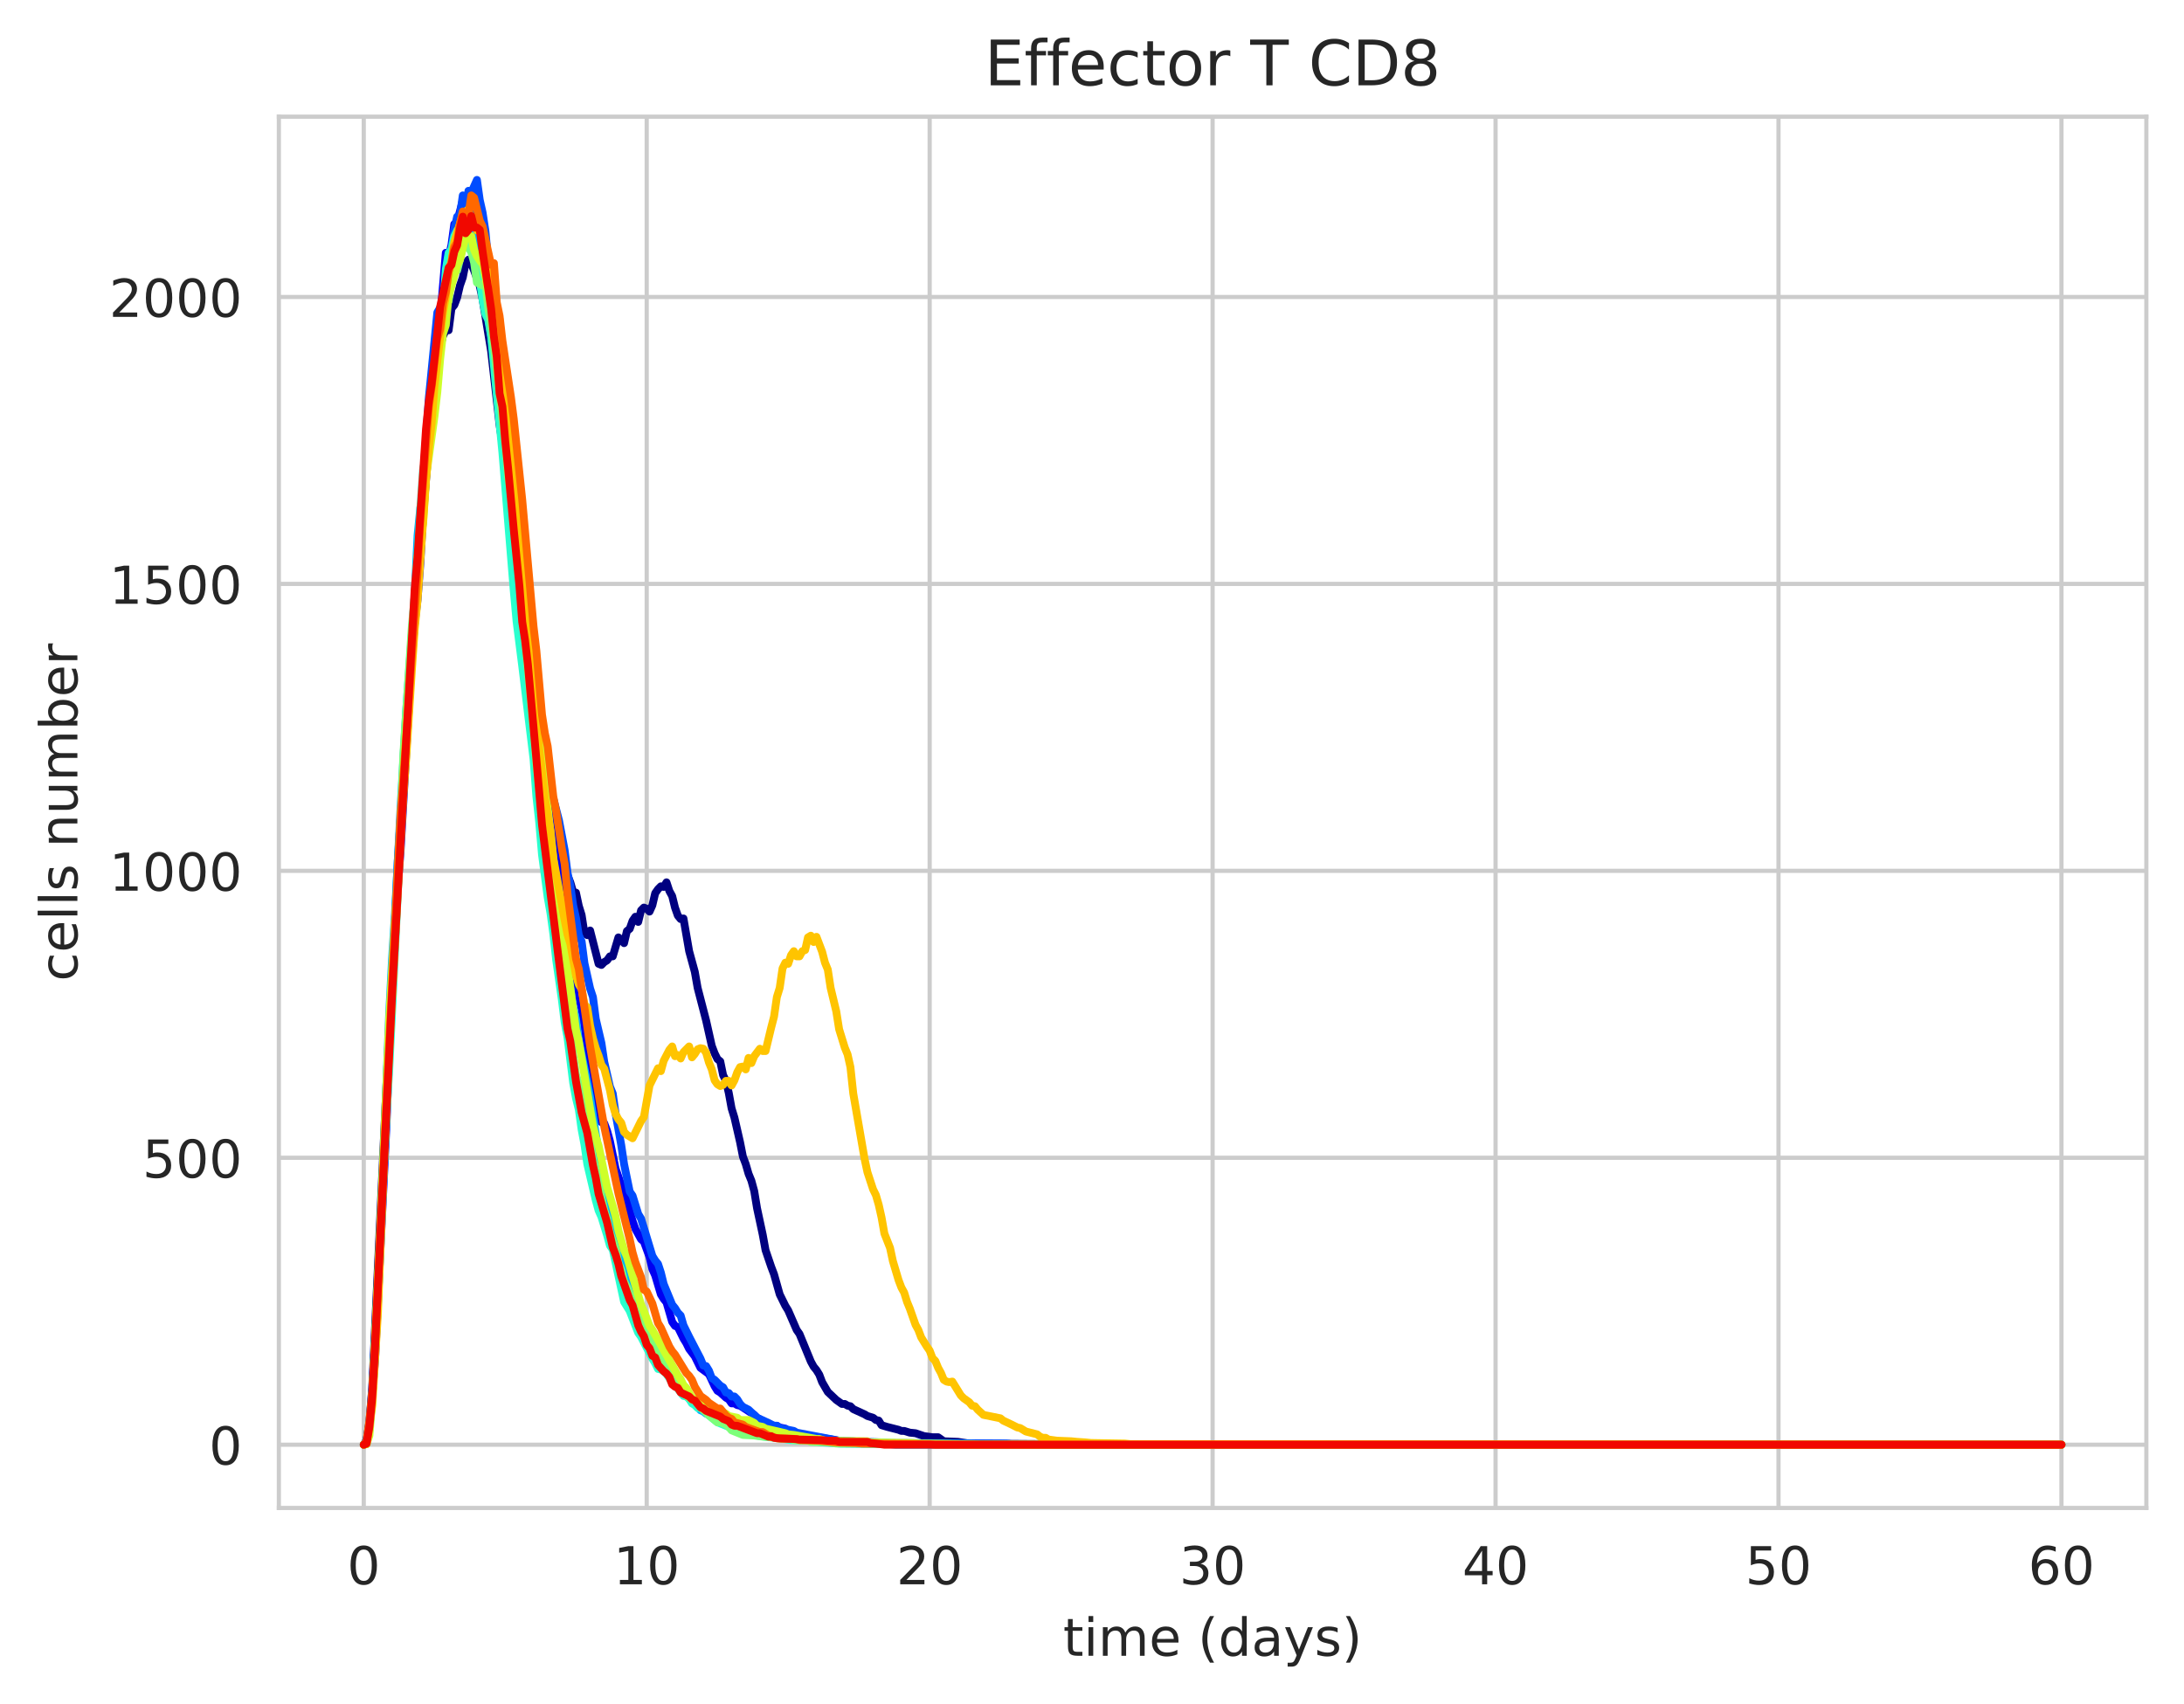 <?xml version="1.0" encoding="utf-8" standalone="no"?>
<!DOCTYPE svg PUBLIC "-//W3C//DTD SVG 1.1//EN"
  "http://www.w3.org/Graphics/SVG/1.1/DTD/svg11.dtd">
<!-- Created with matplotlib (https://matplotlib.org/) -->
<svg height="325.986pt" version="1.1" viewBox="0 0 417.648 325.986" width="417.648pt" xmlns="http://www.w3.org/2000/svg" xmlns:xlink="http://www.w3.org/1999/xlink">
 <defs>
  <style type="text/css">
*{stroke-linecap:butt;stroke-linejoin:round;white-space:pre;}
  </style>
 </defs>
 <g id="figure_1">
  <g id="patch_1">
   <path d="M 0 325.986 
L 417.648 325.986 
L 417.648 0 
L 0 0 
z
" style="fill:#ffffff;"/>
  </g>
  <g id="axes_1">
   <g id="patch_2">
    <path d="M 53.328 288.43 
L 410.448 288.43 
L 410.448 22.318 
L 53.328 22.318 
z
" style="fill:#ffffff;"/>
   </g>
   <g id="matplotlib.axis_1">
    <g id="xtick_1">
     <g id="line2d_1">
      <path clip-path="url(#pf4c920461f)" d="M 69.561 288.43 
L 69.561 22.318 
" style="fill:none;stroke:#cccccc;stroke-linecap:round;stroke-width:0.8;"/>
     </g>
     <g id="text_1">
      <!-- 0 -->
      <defs>
       <path d="M 31.781 66.406 
Q 24.172 66.406 20.328 58.906 
Q 16.5 51.422 16.5 36.375 
Q 16.5 21.391 20.328 13.891 
Q 24.172 6.391 31.781 6.391 
Q 39.453 6.391 43.281 13.891 
Q 47.125 21.391 47.125 36.375 
Q 47.125 51.422 43.281 58.906 
Q 39.453 66.406 31.781 66.406 
z
M 31.781 74.219 
Q 44.047 74.219 50.516 64.516 
Q 56.984 54.828 56.984 36.375 
Q 56.984 17.969 50.516 8.266 
Q 44.047 -1.422 31.781 -1.422 
Q 19.531 -1.422 13.062 8.266 
Q 6.594 17.969 6.594 36.375 
Q 6.594 54.828 13.062 64.516 
Q 19.531 74.219 31.781 74.219 
z
" id="DejaVuSans-48"/>
      </defs>
      <g style="fill:#262626;" transform="translate(66.38 303.029)scale(0.1 -0.1)">
       <use xlink:href="#DejaVuSans-48"/>
      </g>
     </g>
    </g>
    <g id="xtick_2">
     <g id="line2d_2">
      <path clip-path="url(#pf4c920461f)" d="M 123.67 288.43 
L 123.67 22.318 
" style="fill:none;stroke:#cccccc;stroke-linecap:round;stroke-width:0.8;"/>
     </g>
     <g id="text_2">
      <!-- 10 -->
      <defs>
       <path d="M 12.406 8.297 
L 28.516 8.297 
L 28.516 63.922 
L 10.984 60.406 
L 10.984 69.391 
L 28.422 72.906 
L 38.281 72.906 
L 38.281 8.297 
L 54.391 8.297 
L 54.391 0 
L 12.406 0 
z
" id="DejaVuSans-49"/>
      </defs>
      <g style="fill:#262626;" transform="translate(117.307 303.029)scale(0.1 -0.1)">
       <use xlink:href="#DejaVuSans-49"/>
       <use x="63.623" xlink:href="#DejaVuSans-48"/>
      </g>
     </g>
    </g>
    <g id="xtick_3">
     <g id="line2d_3">
      <path clip-path="url(#pf4c920461f)" d="M 177.779 288.43 
L 177.779 22.318 
" style="fill:none;stroke:#cccccc;stroke-linecap:round;stroke-width:0.8;"/>
     </g>
     <g id="text_3">
      <!-- 20 -->
      <defs>
       <path d="M 19.188 8.297 
L 53.609 8.297 
L 53.609 0 
L 7.328 0 
L 7.328 8.297 
Q 12.938 14.109 22.625 23.891 
Q 32.328 33.688 34.812 36.531 
Q 39.547 41.844 41.422 45.531 
Q 43.312 49.219 43.312 52.781 
Q 43.312 58.594 39.234 62.25 
Q 35.156 65.922 28.609 65.922 
Q 23.969 65.922 18.812 64.312 
Q 13.672 62.703 7.812 59.422 
L 7.812 69.391 
Q 13.766 71.781 18.938 73 
Q 24.125 74.219 28.422 74.219 
Q 39.75 74.219 46.484 68.547 
Q 53.219 62.891 53.219 53.422 
Q 53.219 48.922 51.531 44.891 
Q 49.859 40.875 45.406 35.406 
Q 44.188 33.984 37.641 27.219 
Q 31.109 20.453 19.188 8.297 
z
" id="DejaVuSans-50"/>
      </defs>
      <g style="fill:#262626;" transform="translate(171.417 303.029)scale(0.1 -0.1)">
       <use xlink:href="#DejaVuSans-50"/>
       <use x="63.623" xlink:href="#DejaVuSans-48"/>
      </g>
     </g>
    </g>
    <g id="xtick_4">
     <g id="line2d_4">
      <path clip-path="url(#pf4c920461f)" d="M 231.888 288.43 
L 231.888 22.318 
" style="fill:none;stroke:#cccccc;stroke-linecap:round;stroke-width:0.8;"/>
     </g>
     <g id="text_4">
      <!-- 30 -->
      <defs>
       <path d="M 40.578 39.312 
Q 47.656 37.797 51.625 33 
Q 55.609 28.219 55.609 21.188 
Q 55.609 10.406 48.188 4.484 
Q 40.766 -1.422 27.094 -1.422 
Q 22.516 -1.422 17.656 -0.516 
Q 12.797 0.391 7.625 2.203 
L 7.625 11.719 
Q 11.719 9.328 16.594 8.109 
Q 21.484 6.891 26.812 6.891 
Q 36.078 6.891 40.938 10.547 
Q 45.797 14.203 45.797 21.188 
Q 45.797 27.641 41.281 31.266 
Q 36.766 34.906 28.719 34.906 
L 20.219 34.906 
L 20.219 43.016 
L 29.109 43.016 
Q 36.375 43.016 40.234 45.922 
Q 44.094 48.828 44.094 54.297 
Q 44.094 59.906 40.109 62.906 
Q 36.141 65.922 28.719 65.922 
Q 24.656 65.922 20.016 65.031 
Q 15.375 64.156 9.812 62.312 
L 9.812 71.094 
Q 15.438 72.656 20.344 73.438 
Q 25.25 74.219 29.594 74.219 
Q 40.828 74.219 47.359 69.109 
Q 53.906 64.016 53.906 55.328 
Q 53.906 49.266 50.438 45.094 
Q 46.969 40.922 40.578 39.312 
z
" id="DejaVuSans-51"/>
      </defs>
      <g style="fill:#262626;" transform="translate(225.526 303.029)scale(0.1 -0.1)">
       <use xlink:href="#DejaVuSans-51"/>
       <use x="63.623" xlink:href="#DejaVuSans-48"/>
      </g>
     </g>
    </g>
    <g id="xtick_5">
     <g id="line2d_5">
      <path clip-path="url(#pf4c920461f)" d="M 285.997 288.43 
L 285.997 22.318 
" style="fill:none;stroke:#cccccc;stroke-linecap:round;stroke-width:0.8;"/>
     </g>
     <g id="text_5">
      <!-- 40 -->
      <defs>
       <path d="M 37.797 64.312 
L 12.891 25.391 
L 37.797 25.391 
z
M 35.203 72.906 
L 47.609 72.906 
L 47.609 25.391 
L 58.016 25.391 
L 58.016 17.188 
L 47.609 17.188 
L 47.609 0 
L 37.797 0 
L 37.797 17.188 
L 4.891 17.188 
L 4.891 26.703 
z
" id="DejaVuSans-52"/>
      </defs>
      <g style="fill:#262626;" transform="translate(279.635 303.029)scale(0.1 -0.1)">
       <use xlink:href="#DejaVuSans-52"/>
       <use x="63.623" xlink:href="#DejaVuSans-48"/>
      </g>
     </g>
    </g>
    <g id="xtick_6">
     <g id="line2d_6">
      <path clip-path="url(#pf4c920461f)" d="M 340.106 288.43 
L 340.106 22.318 
" style="fill:none;stroke:#cccccc;stroke-linecap:round;stroke-width:0.8;"/>
     </g>
     <g id="text_6">
      <!-- 50 -->
      <defs>
       <path d="M 10.797 72.906 
L 49.516 72.906 
L 49.516 64.594 
L 19.828 64.594 
L 19.828 46.734 
Q 21.969 47.469 24.109 47.828 
Q 26.266 48.188 28.422 48.188 
Q 40.625 48.188 47.75 41.5 
Q 54.891 34.812 54.891 23.391 
Q 54.891 11.625 47.562 5.094 
Q 40.234 -1.422 26.906 -1.422 
Q 22.312 -1.422 17.547 -0.641 
Q 12.797 0.141 7.719 1.703 
L 7.719 11.625 
Q 12.109 9.234 16.797 8.062 
Q 21.484 6.891 26.703 6.891 
Q 35.156 6.891 40.078 11.328 
Q 45.016 15.766 45.016 23.391 
Q 45.016 31 40.078 35.438 
Q 35.156 39.891 26.703 39.891 
Q 22.75 39.891 18.812 39.016 
Q 14.891 38.141 10.797 36.281 
z
" id="DejaVuSans-53"/>
      </defs>
      <g style="fill:#262626;" transform="translate(333.744 303.029)scale(0.1 -0.1)">
       <use xlink:href="#DejaVuSans-53"/>
       <use x="63.623" xlink:href="#DejaVuSans-48"/>
      </g>
     </g>
    </g>
    <g id="xtick_7">
     <g id="line2d_7">
      <path clip-path="url(#pf4c920461f)" d="M 394.215 288.43 
L 394.215 22.318 
" style="fill:none;stroke:#cccccc;stroke-linecap:round;stroke-width:0.8;"/>
     </g>
     <g id="text_7">
      <!-- 60 -->
      <defs>
       <path d="M 33.016 40.375 
Q 26.375 40.375 22.484 35.828 
Q 18.609 31.297 18.609 23.391 
Q 18.609 15.531 22.484 10.953 
Q 26.375 6.391 33.016 6.391 
Q 39.656 6.391 43.531 10.953 
Q 47.406 15.531 47.406 23.391 
Q 47.406 31.297 43.531 35.828 
Q 39.656 40.375 33.016 40.375 
z
M 52.594 71.297 
L 52.594 62.312 
Q 48.875 64.062 45.094 64.984 
Q 41.312 65.922 37.594 65.922 
Q 27.828 65.922 22.672 59.328 
Q 17.531 52.734 16.797 39.406 
Q 19.672 43.656 24.016 45.922 
Q 28.375 48.188 33.594 48.188 
Q 44.578 48.188 50.953 41.516 
Q 57.328 34.859 57.328 23.391 
Q 57.328 12.156 50.688 5.359 
Q 44.047 -1.422 33.016 -1.422 
Q 20.359 -1.422 13.672 8.266 
Q 6.984 17.969 6.984 36.375 
Q 6.984 53.656 15.188 63.938 
Q 23.391 74.219 37.203 74.219 
Q 40.922 74.219 44.703 73.484 
Q 48.484 72.75 52.594 71.297 
z
" id="DejaVuSans-54"/>
      </defs>
      <g style="fill:#262626;" transform="translate(387.853 303.029)scale(0.1 -0.1)">
       <use xlink:href="#DejaVuSans-54"/>
       <use x="63.623" xlink:href="#DejaVuSans-48"/>
      </g>
     </g>
    </g>
    <g id="text_8">
     <!-- time (days) -->
     <defs>
      <path d="M 18.312 70.219 
L 18.312 54.688 
L 36.812 54.688 
L 36.812 47.703 
L 18.312 47.703 
L 18.312 18.016 
Q 18.312 11.328 20.141 9.422 
Q 21.969 7.516 27.594 7.516 
L 36.812 7.516 
L 36.812 0 
L 27.594 0 
Q 17.188 0 13.234 3.875 
Q 9.281 7.766 9.281 18.016 
L 9.281 47.703 
L 2.688 47.703 
L 2.688 54.688 
L 9.281 54.688 
L 9.281 70.219 
z
" id="DejaVuSans-116"/>
      <path d="M 9.422 54.688 
L 18.406 54.688 
L 18.406 0 
L 9.422 0 
z
M 9.422 75.984 
L 18.406 75.984 
L 18.406 64.594 
L 9.422 64.594 
z
" id="DejaVuSans-105"/>
      <path d="M 52 44.188 
Q 55.375 50.25 60.062 53.125 
Q 64.75 56 71.094 56 
Q 79.641 56 84.281 50.016 
Q 88.922 44.047 88.922 33.016 
L 88.922 0 
L 79.891 0 
L 79.891 32.719 
Q 79.891 40.578 77.094 44.375 
Q 74.312 48.188 68.609 48.188 
Q 61.625 48.188 57.562 43.547 
Q 53.516 38.922 53.516 30.906 
L 53.516 0 
L 44.484 0 
L 44.484 32.719 
Q 44.484 40.625 41.703 44.406 
Q 38.922 48.188 33.109 48.188 
Q 26.219 48.188 22.156 43.531 
Q 18.109 38.875 18.109 30.906 
L 18.109 0 
L 9.078 0 
L 9.078 54.688 
L 18.109 54.688 
L 18.109 46.188 
Q 21.188 51.219 25.484 53.609 
Q 29.781 56 35.688 56 
Q 41.656 56 45.828 52.969 
Q 50 49.953 52 44.188 
z
" id="DejaVuSans-109"/>
      <path d="M 56.203 29.594 
L 56.203 25.203 
L 14.891 25.203 
Q 15.484 15.922 20.484 11.062 
Q 25.484 6.203 34.422 6.203 
Q 39.594 6.203 44.453 7.469 
Q 49.312 8.734 54.109 11.281 
L 54.109 2.781 
Q 49.266 0.734 44.188 -0.344 
Q 39.109 -1.422 33.891 -1.422 
Q 20.797 -1.422 13.156 6.188 
Q 5.516 13.812 5.516 26.812 
Q 5.516 40.234 12.766 48.109 
Q 20.016 56 32.328 56 
Q 43.359 56 49.781 48.891 
Q 56.203 41.797 56.203 29.594 
z
M 47.219 32.234 
Q 47.125 39.594 43.094 43.984 
Q 39.062 48.391 32.422 48.391 
Q 24.906 48.391 20.391 44.141 
Q 15.875 39.891 15.188 32.172 
z
" id="DejaVuSans-101"/>
      <path id="DejaVuSans-32"/>
      <path d="M 31 75.875 
Q 24.469 64.656 21.281 53.656 
Q 18.109 42.672 18.109 31.391 
Q 18.109 20.125 21.312 9.062 
Q 24.516 -2 31 -13.188 
L 23.188 -13.188 
Q 15.875 -1.703 12.234 9.375 
Q 8.594 20.453 8.594 31.391 
Q 8.594 42.281 12.203 53.312 
Q 15.828 64.359 23.188 75.875 
z
" id="DejaVuSans-40"/>
      <path d="M 45.406 46.391 
L 45.406 75.984 
L 54.391 75.984 
L 54.391 0 
L 45.406 0 
L 45.406 8.203 
Q 42.578 3.328 38.25 0.953 
Q 33.938 -1.422 27.875 -1.422 
Q 17.969 -1.422 11.734 6.484 
Q 5.516 14.406 5.516 27.297 
Q 5.516 40.188 11.734 48.094 
Q 17.969 56 27.875 56 
Q 33.938 56 38.25 53.625 
Q 42.578 51.266 45.406 46.391 
z
M 14.797 27.297 
Q 14.797 17.391 18.875 11.75 
Q 22.953 6.109 30.078 6.109 
Q 37.203 6.109 41.297 11.75 
Q 45.406 17.391 45.406 27.297 
Q 45.406 37.203 41.297 42.844 
Q 37.203 48.484 30.078 48.484 
Q 22.953 48.484 18.875 42.844 
Q 14.797 37.203 14.797 27.297 
z
" id="DejaVuSans-100"/>
      <path d="M 34.281 27.484 
Q 23.391 27.484 19.188 25 
Q 14.984 22.516 14.984 16.5 
Q 14.984 11.719 18.141 8.906 
Q 21.297 6.109 26.703 6.109 
Q 34.188 6.109 38.703 11.406 
Q 43.219 16.703 43.219 25.484 
L 43.219 27.484 
z
M 52.203 31.203 
L 52.203 0 
L 43.219 0 
L 43.219 8.297 
Q 40.141 3.328 35.547 0.953 
Q 30.953 -1.422 24.312 -1.422 
Q 15.922 -1.422 10.953 3.297 
Q 6 8.016 6 15.922 
Q 6 25.141 12.172 29.828 
Q 18.359 34.516 30.609 34.516 
L 43.219 34.516 
L 43.219 35.406 
Q 43.219 41.609 39.141 45 
Q 35.062 48.391 27.688 48.391 
Q 23 48.391 18.547 47.266 
Q 14.109 46.141 10.016 43.891 
L 10.016 52.203 
Q 14.938 54.109 19.578 55.047 
Q 24.219 56 28.609 56 
Q 40.484 56 46.344 49.844 
Q 52.203 43.703 52.203 31.203 
z
" id="DejaVuSans-97"/>
      <path d="M 32.172 -5.078 
Q 28.375 -14.844 24.75 -17.812 
Q 21.141 -20.797 15.094 -20.797 
L 7.906 -20.797 
L 7.906 -13.281 
L 13.188 -13.281 
Q 16.891 -13.281 18.938 -11.516 
Q 21 -9.766 23.484 -3.219 
L 25.094 0.875 
L 2.984 54.688 
L 12.5 54.688 
L 29.594 11.922 
L 46.688 54.688 
L 56.203 54.688 
z
" id="DejaVuSans-121"/>
      <path d="M 44.281 53.078 
L 44.281 44.578 
Q 40.484 46.531 36.375 47.5 
Q 32.281 48.484 27.875 48.484 
Q 21.188 48.484 17.844 46.438 
Q 14.5 44.391 14.5 40.281 
Q 14.5 37.156 16.891 35.375 
Q 19.281 33.594 26.516 31.984 
L 29.594 31.297 
Q 39.156 29.25 43.188 25.516 
Q 47.219 21.781 47.219 15.094 
Q 47.219 7.469 41.188 3.016 
Q 35.156 -1.422 24.609 -1.422 
Q 20.219 -1.422 15.453 -0.562 
Q 10.688 0.297 5.422 2 
L 5.422 11.281 
Q 10.406 8.688 15.234 7.391 
Q 20.062 6.109 24.812 6.109 
Q 31.156 6.109 34.562 8.281 
Q 37.984 10.453 37.984 14.406 
Q 37.984 18.062 35.516 20.016 
Q 33.062 21.969 24.703 23.781 
L 21.578 24.516 
Q 13.234 26.266 9.516 29.906 
Q 5.812 33.547 5.812 39.891 
Q 5.812 47.609 11.281 51.797 
Q 16.75 56 26.812 56 
Q 31.781 56 36.172 55.266 
Q 40.578 54.547 44.281 53.078 
z
" id="DejaVuSans-115"/>
      <path d="M 8.016 75.875 
L 15.828 75.875 
Q 23.141 64.359 26.781 53.312 
Q 30.422 42.281 30.422 31.391 
Q 30.422 20.453 26.781 9.375 
Q 23.141 -1.703 15.828 -13.188 
L 8.016 -13.188 
Q 14.5 -2 17.703 9.062 
Q 20.906 20.125 20.906 31.391 
Q 20.906 42.672 17.703 53.656 
Q 14.5 64.656 8.016 75.875 
z
" id="DejaVuSans-41"/>
     </defs>
     <g style="fill:#262626;" transform="translate(203.299 316.707)scale(0.1 -0.1)">
      <use xlink:href="#DejaVuSans-116"/>
      <use x="39.209" xlink:href="#DejaVuSans-105"/>
      <use x="66.992" xlink:href="#DejaVuSans-109"/>
      <use x="164.404" xlink:href="#DejaVuSans-101"/>
      <use x="225.928" xlink:href="#DejaVuSans-32"/>
      <use x="257.715" xlink:href="#DejaVuSans-40"/>
      <use x="296.729" xlink:href="#DejaVuSans-100"/>
      <use x="360.205" xlink:href="#DejaVuSans-97"/>
      <use x="421.484" xlink:href="#DejaVuSans-121"/>
      <use x="480.664" xlink:href="#DejaVuSans-115"/>
      <use x="532.764" xlink:href="#DejaVuSans-41"/>
     </g>
    </g>
   </g>
   <g id="matplotlib.axis_2">
    <g id="ytick_1">
     <g id="line2d_8">
      <path clip-path="url(#pf4c920461f)" d="M 53.328 276.334 
L 410.448 276.334 
" style="fill:none;stroke:#cccccc;stroke-linecap:round;stroke-width:0.8;"/>
     </g>
     <g id="text_9">
      <!-- 0 -->
      <g style="fill:#262626;" transform="translate(39.966 280.133)scale(0.1 -0.1)">
       <use xlink:href="#DejaVuSans-48"/>
      </g>
     </g>
    </g>
    <g id="ytick_2">
     <g id="line2d_9">
      <path clip-path="url(#pf4c920461f)" d="M 53.328 221.452 
L 410.448 221.452 
" style="fill:none;stroke:#cccccc;stroke-linecap:round;stroke-width:0.8;"/>
     </g>
     <g id="text_10">
      <!-- 500 -->
      <g style="fill:#262626;" transform="translate(27.241 225.251)scale(0.1 -0.1)">
       <use xlink:href="#DejaVuSans-53"/>
       <use x="63.623" xlink:href="#DejaVuSans-48"/>
       <use x="127.246" xlink:href="#DejaVuSans-48"/>
      </g>
     </g>
    </g>
    <g id="ytick_3">
     <g id="line2d_10">
      <path clip-path="url(#pf4c920461f)" d="M 53.328 166.57 
L 410.448 166.57 
" style="fill:none;stroke:#cccccc;stroke-linecap:round;stroke-width:0.8;"/>
     </g>
     <g id="text_11">
      <!-- 1000 -->
      <g style="fill:#262626;" transform="translate(20.878 170.369)scale(0.1 -0.1)">
       <use xlink:href="#DejaVuSans-49"/>
       <use x="63.623" xlink:href="#DejaVuSans-48"/>
       <use x="127.246" xlink:href="#DejaVuSans-48"/>
       <use x="190.869" xlink:href="#DejaVuSans-48"/>
      </g>
     </g>
    </g>
    <g id="ytick_4">
     <g id="line2d_11">
      <path clip-path="url(#pf4c920461f)" d="M 53.328 111.688 
L 410.448 111.688 
" style="fill:none;stroke:#cccccc;stroke-linecap:round;stroke-width:0.8;"/>
     </g>
     <g id="text_12">
      <!-- 1500 -->
      <g style="fill:#262626;" transform="translate(20.878 115.487)scale(0.1 -0.1)">
       <use xlink:href="#DejaVuSans-49"/>
       <use x="63.623" xlink:href="#DejaVuSans-53"/>
       <use x="127.246" xlink:href="#DejaVuSans-48"/>
       <use x="190.869" xlink:href="#DejaVuSans-48"/>
      </g>
     </g>
    </g>
    <g id="ytick_5">
     <g id="line2d_12">
      <path clip-path="url(#pf4c920461f)" d="M 53.328 56.806 
L 410.448 56.806 
" style="fill:none;stroke:#cccccc;stroke-linecap:round;stroke-width:0.8;"/>
     </g>
     <g id="text_13">
      <!-- 2000 -->
      <g style="fill:#262626;" transform="translate(20.878 60.605)scale(0.1 -0.1)">
       <use xlink:href="#DejaVuSans-50"/>
       <use x="63.623" xlink:href="#DejaVuSans-48"/>
       <use x="127.246" xlink:href="#DejaVuSans-48"/>
       <use x="190.869" xlink:href="#DejaVuSans-48"/>
      </g>
     </g>
    </g>
    <g id="text_14">
     <!-- cells number -->
     <defs>
      <path d="M 48.781 52.594 
L 48.781 44.188 
Q 44.969 46.297 41.141 47.344 
Q 37.312 48.391 33.406 48.391 
Q 24.656 48.391 19.812 42.844 
Q 14.984 37.312 14.984 27.297 
Q 14.984 17.281 19.812 11.734 
Q 24.656 6.203 33.406 6.203 
Q 37.312 6.203 41.141 7.25 
Q 44.969 8.297 48.781 10.406 
L 48.781 2.094 
Q 45.016 0.344 40.984 -0.531 
Q 36.969 -1.422 32.422 -1.422 
Q 20.062 -1.422 12.781 6.344 
Q 5.516 14.109 5.516 27.297 
Q 5.516 40.672 12.859 48.328 
Q 20.219 56 33.016 56 
Q 37.156 56 41.109 55.141 
Q 45.062 54.297 48.781 52.594 
z
" id="DejaVuSans-99"/>
      <path d="M 9.422 75.984 
L 18.406 75.984 
L 18.406 0 
L 9.422 0 
z
" id="DejaVuSans-108"/>
      <path d="M 54.891 33.016 
L 54.891 0 
L 45.906 0 
L 45.906 32.719 
Q 45.906 40.484 42.875 44.328 
Q 39.844 48.188 33.797 48.188 
Q 26.516 48.188 22.312 43.547 
Q 18.109 38.922 18.109 30.906 
L 18.109 0 
L 9.078 0 
L 9.078 54.688 
L 18.109 54.688 
L 18.109 46.188 
Q 21.344 51.125 25.703 53.562 
Q 30.078 56 35.797 56 
Q 45.219 56 50.047 50.172 
Q 54.891 44.344 54.891 33.016 
z
" id="DejaVuSans-110"/>
      <path d="M 8.5 21.578 
L 8.5 54.688 
L 17.484 54.688 
L 17.484 21.922 
Q 17.484 14.156 20.5 10.266 
Q 23.531 6.391 29.594 6.391 
Q 36.859 6.391 41.078 11.031 
Q 45.312 15.672 45.312 23.688 
L 45.312 54.688 
L 54.297 54.688 
L 54.297 0 
L 45.312 0 
L 45.312 8.406 
Q 42.047 3.422 37.719 1 
Q 33.406 -1.422 27.688 -1.422 
Q 18.266 -1.422 13.375 4.438 
Q 8.5 10.297 8.5 21.578 
z
M 31.109 56 
z
" id="DejaVuSans-117"/>
      <path d="M 48.688 27.297 
Q 48.688 37.203 44.609 42.844 
Q 40.531 48.484 33.406 48.484 
Q 26.266 48.484 22.188 42.844 
Q 18.109 37.203 18.109 27.297 
Q 18.109 17.391 22.188 11.75 
Q 26.266 6.109 33.406 6.109 
Q 40.531 6.109 44.609 11.75 
Q 48.688 17.391 48.688 27.297 
z
M 18.109 46.391 
Q 20.953 51.266 25.266 53.625 
Q 29.594 56 35.594 56 
Q 45.562 56 51.781 48.094 
Q 58.016 40.188 58.016 27.297 
Q 58.016 14.406 51.781 6.484 
Q 45.562 -1.422 35.594 -1.422 
Q 29.594 -1.422 25.266 0.953 
Q 20.953 3.328 18.109 8.203 
L 18.109 0 
L 9.078 0 
L 9.078 75.984 
L 18.109 75.984 
z
" id="DejaVuSans-98"/>
      <path d="M 41.109 46.297 
Q 39.594 47.172 37.812 47.578 
Q 36.031 48 33.891 48 
Q 26.266 48 22.188 43.047 
Q 18.109 38.094 18.109 28.812 
L 18.109 0 
L 9.078 0 
L 9.078 54.688 
L 18.109 54.688 
L 18.109 46.188 
Q 20.953 51.172 25.484 53.578 
Q 30.031 56 36.531 56 
Q 37.453 56 38.578 55.875 
Q 39.703 55.766 41.062 55.516 
z
" id="DejaVuSans-114"/>
     </defs>
     <g style="fill:#262626;" transform="translate(14.798 187.686)rotate(-90)scale(0.1 -0.1)">
      <use xlink:href="#DejaVuSans-99"/>
      <use x="54.98" xlink:href="#DejaVuSans-101"/>
      <use x="116.504" xlink:href="#DejaVuSans-108"/>
      <use x="144.287" xlink:href="#DejaVuSans-108"/>
      <use x="172.07" xlink:href="#DejaVuSans-115"/>
      <use x="224.17" xlink:href="#DejaVuSans-32"/>
      <use x="255.957" xlink:href="#DejaVuSans-110"/>
      <use x="319.336" xlink:href="#DejaVuSans-117"/>
      <use x="382.715" xlink:href="#DejaVuSans-109"/>
      <use x="480.127" xlink:href="#DejaVuSans-98"/>
      <use x="543.604" xlink:href="#DejaVuSans-101"/>
      <use x="605.127" xlink:href="#DejaVuSans-114"/>
     </g>
    </g>
   </g>
   <g id="line2d_13">
    <path clip-path="url(#pf4c920461f)" d="M 69.561 276.334 
L 70.102 275.456 
L 70.643 271.944 
L 71.184 265.358 
L 74.431 196.206 
L 74.972 188.742 
L 75.513 177.546 
L 79.3 116.627 
L 79.842 111.578 
L 82.547 78.539 
L 83.088 74.807 
L 83.629 71.953 
L 84.17 66.355 
L 84.711 64.27 
L 85.252 63.172 
L 85.794 63.172 
L 86.335 59.001 
L 86.876 58.343 
L 87.417 56.916 
L 87.958 54.611 
L 88.499 53.074 
L 89.04 50.33 
L 89.581 49.671 
L 90.122 50.44 
L 90.663 51.757 
L 91.746 54.72 
L 92.287 57.245 
L 93.91 67.124 
L 95.533 81.283 
L 96.074 84.796 
L 96.615 86.772 
L 97.156 90.723 
L 98.239 101.041 
L 98.78 104.005 
L 99.321 110.59 
L 99.862 114.322 
L 100.403 117.176 
L 100.944 122.225 
L 102.026 128.592 
L 103.108 136.056 
L 103.65 140.336 
L 104.191 142.641 
L 104.732 147.142 
L 105.273 149.666 
L 105.814 153.289 
L 106.355 155.923 
L 107.437 162.619 
L 107.978 164.265 
L 108.519 167.448 
L 109.06 168.765 
L 109.602 170.631 
L 110.143 170.741 
L 110.684 173.266 
L 111.225 175.022 
L 111.766 178.534 
L 112.307 178.864 
L 112.848 177.986 
L 114.471 184.352 
L 115.012 184.571 
L 115.554 184.023 
L 116.095 183.693 
L 116.636 182.925 
L 117.177 182.925 
L 118.259 179.303 
L 118.8 179.742 
L 119.341 180.4 
L 119.882 178.095 
L 120.423 177.656 
L 120.964 176.12 
L 121.506 175.351 
L 122.047 176.339 
L 122.588 174.144 
L 123.129 173.595 
L 123.67 173.814 
L 124.211 174.363 
L 124.752 173.156 
L 125.293 170.851 
L 125.834 170.083 
L 126.375 169.534 
L 126.916 169.643 
L 127.458 168.765 
L 127.999 170.412 
L 128.54 171.4 
L 129.081 173.595 
L 129.622 175.132 
L 130.163 175.79 
L 130.704 175.68 
L 131.786 181.937 
L 132.868 185.889 
L 133.41 188.962 
L 135.033 195.218 
L 136.115 200.048 
L 136.656 201.475 
L 137.197 202.573 
L 137.738 203.012 
L 138.279 205.646 
L 138.82 206.744 
L 139.362 209.049 
L 139.903 212.012 
L 140.444 213.769 
L 141.526 218.488 
L 142.067 221.233 
L 142.608 222.659 
L 143.149 224.525 
L 143.69 225.843 
L 144.231 227.818 
L 144.772 231.111 
L 145.855 236.16 
L 146.396 239.124 
L 147.478 242.307 
L 148.019 243.734 
L 149.101 247.576 
L 150.183 249.771 
L 150.724 250.649 
L 152.348 254.381 
L 152.889 255.15 
L 155.053 260.418 
L 155.594 261.406 
L 156.135 262.065 
L 156.676 262.943 
L 157.218 264.37 
L 158.3 266.236 
L 159.923 267.773 
L 161.005 268.541 
L 161.546 268.541 
L 162.087 268.87 
L 162.628 268.98 
L 163.17 269.529 
L 165.334 270.517 
L 165.875 270.846 
L 166.957 271.175 
L 167.498 271.614 
L 168.039 271.724 
L 168.58 272.602 
L 169.663 272.931 
L 171.827 273.48 
L 172.368 273.7 
L 172.909 273.7 
L 173.991 274.029 
L 175.074 274.139 
L 176.697 274.688 
L 178.32 274.907 
L 179.402 274.907 
L 180.484 275.676 
L 183.19 275.785 
L 185.354 276.115 
L 201.046 276.224 
L 202.128 276.334 
L 394.215 276.334 
L 394.215 276.334 
" style="fill:none;stroke:#000080;stroke-linecap:round;stroke-width:1.5;"/>
   </g>
   <g id="line2d_14">
    <path clip-path="url(#pf4c920461f)" d="M 69.561 276.334 
L 70.102 275.895 
L 70.643 273.261 
L 71.725 260.089 
L 73.89 215.415 
L 74.431 201.695 
L 75.513 180.51 
L 76.054 169.863 
L 76.595 162.838 
L 78.218 134.629 
L 78.759 125.848 
L 79.3 119.262 
L 79.842 114.761 
L 80.383 107.737 
L 80.924 98.077 
L 82.547 76.893 
L 83.629 63.611 
L 84.17 60.867 
L 85.252 48.354 
L 85.794 49.232 
L 86.335 46.817 
L 86.876 42.866 
L 87.417 42.427 
L 88.499 38.366 
L 89.04 38.475 
L 89.581 41.988 
L 90.122 40.89 
L 90.663 41.439 
L 91.204 43.085 
L 91.746 46.049 
L 92.287 50.549 
L 92.828 53.952 
L 93.369 54.501 
L 93.91 60.318 
L 94.451 61.306 
L 94.992 61.306 
L 97.156 78.539 
L 98.78 99.834 
L 99.321 104.992 
L 99.862 111.468 
L 100.944 118.932 
L 102.567 136.495 
L 103.108 140.556 
L 104.191 150.545 
L 104.732 154.935 
L 105.273 156.252 
L 105.814 158.777 
L 106.896 167.448 
L 107.437 170.741 
L 108.519 179.193 
L 110.684 190.499 
L 111.225 192.913 
L 111.766 196.206 
L 112.307 200.597 
L 113.389 207.732 
L 113.93 209.488 
L 115.012 214.647 
L 115.554 214.866 
L 116.095 216.293 
L 116.636 218.269 
L 117.718 223.538 
L 119.882 229.794 
L 120.964 233.526 
L 121.506 235.063 
L 122.588 237.039 
L 123.129 237.478 
L 124.211 240.441 
L 124.752 242.746 
L 125.293 243.954 
L 126.375 247.576 
L 126.916 248.454 
L 127.458 249.113 
L 128.54 252.845 
L 129.081 253.613 
L 129.622 253.832 
L 130.704 256.028 
L 131.245 256.906 
L 131.786 258.004 
L 132.868 259.43 
L 133.951 261.626 
L 135.574 262.833 
L 136.656 265.138 
L 137.197 266.016 
L 137.738 266.346 
L 138.82 267.333 
L 139.362 267.663 
L 139.903 268.431 
L 140.444 268.431 
L 140.985 268.76 
L 141.526 268.87 
L 144.231 270.626 
L 144.772 271.175 
L 147.478 272.712 
L 148.56 272.712 
L 149.101 273.041 
L 150.183 273.261 
L 150.724 273.81 
L 151.266 274.139 
L 155.053 274.797 
L 155.594 274.797 
L 156.135 275.017 
L 157.759 275.127 
L 161.546 275.785 
L 168.039 275.895 
L 169.122 276.005 
L 171.827 276.115 
L 172.909 276.224 
L 394.215 276.334 
L 394.215 276.334 
" style="fill:none;stroke:#0000f1;stroke-linecap:round;stroke-width:1.5;"/>
   </g>
   <g id="line2d_15">
    <path clip-path="url(#pf4c920461f)" d="M 69.561 276.334 
L 70.102 275.676 
L 70.643 272.273 
L 71.184 265.577 
L 72.266 246.588 
L 76.054 164.814 
L 79.3 114.761 
L 82.006 76.124 
L 83.629 59.77 
L 84.711 57.904 
L 85.794 49.781 
L 86.335 47.805 
L 86.876 43.964 
L 87.417 41.439 
L 87.958 41.219 
L 88.499 37.378 
L 89.04 41.11 
L 89.581 36.5 
L 90.122 36.829 
L 91.204 34.414 
L 91.746 38.256 
L 92.287 40.671 
L 92.828 44.183 
L 93.91 55.818 
L 94.451 58.782 
L 94.992 66.136 
L 96.074 76.454 
L 96.615 80.954 
L 98.239 100.931 
L 98.78 104.005 
L 99.321 109.493 
L 99.862 113.774 
L 100.403 120.03 
L 100.944 123.213 
L 101.485 127.384 
L 102.567 134.08 
L 103.108 135.397 
L 103.65 141.215 
L 104.191 144.727 
L 104.732 147.252 
L 105.273 152.191 
L 105.814 152.74 
L 106.896 156.911 
L 107.978 162.619 
L 108.519 166.899 
L 109.06 169.424 
L 109.602 173.156 
L 110.143 175.571 
L 110.684 178.864 
L 111.225 180.071 
L 111.766 184.242 
L 112.848 189.072 
L 113.389 190.718 
L 113.93 194.889 
L 115.012 199.499 
L 115.554 203.121 
L 116.636 207.841 
L 117.177 209.159 
L 117.718 213 
L 118.8 219.037 
L 119.341 222.659 
L 120.423 227.928 
L 120.964 228.697 
L 122.047 232.209 
L 122.588 233.087 
L 124.752 240.222 
L 125.293 241.1 
L 125.834 241.758 
L 126.375 243.405 
L 126.916 245.6 
L 127.999 248.235 
L 128.54 249.552 
L 129.081 250.21 
L 129.622 251.088 
L 130.163 251.637 
L 130.704 253.503 
L 131.786 255.698 
L 133.951 259.87 
L 134.492 261.187 
L 135.033 261.296 
L 135.574 262.175 
L 136.115 263.601 
L 136.656 263.931 
L 137.738 265.028 
L 138.279 265.358 
L 138.82 266.346 
L 139.362 266.455 
L 139.903 267.114 
L 140.444 267.114 
L 140.985 267.663 
L 141.526 268.541 
L 142.067 269.09 
L 143.149 269.639 
L 144.772 271.175 
L 146.937 272.163 
L 148.019 272.712 
L 148.56 272.712 
L 149.101 273.151 
L 151.807 273.7 
L 152.348 274.029 
L 160.464 275.566 
L 163.17 275.676 
L 164.252 275.785 
L 168.58 275.895 
L 169.663 276.005 
L 192.388 276.115 
L 193.471 276.224 
L 394.215 276.334 
L 394.215 276.334 
" style="fill:none;stroke:#004cff;stroke-linecap:round;stroke-width:1.5;"/>
   </g>
   <g id="line2d_16">
    <path clip-path="url(#pf4c920461f)" d="M 69.561 276.334 
L 70.102 275.785 
L 70.643 273.261 
L 71.184 267.224 
L 72.266 245.271 
L 72.807 234.953 
L 74.431 193.792 
L 74.972 183.364 
L 75.513 175.132 
L 76.595 154.716 
L 77.677 135.836 
L 79.3 113.883 
L 79.842 102.468 
L 80.383 97.089 
L 80.924 94.784 
L 82.006 83.918 
L 82.547 76.893 
L 83.088 72.283 
L 83.629 64.599 
L 84.711 56.367 
L 85.252 54.172 
L 85.794 50.33 
L 86.876 46.159 
L 87.417 44.951 
L 87.958 44.403 
L 88.499 43.195 
L 89.04 44.842 
L 89.581 44.732 
L 90.122 43.085 
L 90.663 45.061 
L 91.204 47.915 
L 91.746 51.537 
L 92.287 52.745 
L 92.828 55.489 
L 93.369 60.648 
L 94.451 67.673 
L 94.992 69.758 
L 95.533 73.051 
L 96.615 84.357 
L 97.156 87.65 
L 97.698 92.809 
L 98.239 96.321 
L 98.78 101.37 
L 99.321 107.737 
L 99.862 112.566 
L 100.403 118.493 
L 100.944 122.555 
L 102.567 138.91 
L 103.65 151.203 
L 104.191 154.935 
L 104.732 159.984 
L 107.978 183.144 
L 108.519 185.449 
L 109.602 192.584 
L 110.143 194.889 
L 110.684 199.06 
L 112.307 207.073 
L 112.848 209.927 
L 114.471 220.354 
L 116.095 227.599 
L 117.177 233.307 
L 119.341 242.637 
L 119.882 244.393 
L 120.423 246.808 
L 120.964 248.564 
L 121.506 249.332 
L 122.047 250.32 
L 123.129 253.723 
L 123.67 254.711 
L 124.752 258.004 
L 125.293 258.552 
L 126.916 261.736 
L 127.999 263.162 
L 128.54 263.711 
L 129.081 264.041 
L 129.622 264.809 
L 130.163 265.358 
L 130.704 266.126 
L 131.245 266.675 
L 131.786 267.553 
L 132.327 268.212 
L 132.868 268.431 
L 133.951 269.748 
L 134.492 269.968 
L 135.033 270.407 
L 135.574 270.626 
L 136.656 271.395 
L 137.197 271.614 
L 137.738 272.053 
L 138.82 272.383 
L 142.608 273.151 
L 143.149 273.59 
L 143.69 273.7 
L 144.231 274.029 
L 144.772 274.139 
L 145.314 274.468 
L 146.937 274.578 
L 149.101 274.907 
L 149.642 274.907 
L 150.183 275.127 
L 153.43 275.236 
L 157.218 275.895 
L 159.382 276.005 
L 160.464 276.115 
L 170.204 276.224 
L 171.286 276.334 
L 394.215 276.334 
L 394.215 276.334 
" style="fill:none;stroke:#00b0ff;stroke-linecap:round;stroke-width:1.5;"/>
   </g>
   <g id="line2d_17">
    <path clip-path="url(#pf4c920461f)" d="M 69.561 276.334 
L 70.102 276.224 
L 70.643 273.59 
L 71.184 267.553 
L 72.266 249.552 
L 73.348 224.635 
L 73.89 213.33 
L 74.431 204.658 
L 77.677 137.483 
L 79.3 114.761 
L 80.383 97.419 
L 80.924 89.735 
L 81.465 86.991 
L 82.006 79.856 
L 83.088 70.746 
L 83.629 67.234 
L 84.17 61.306 
L 84.711 58.892 
L 85.252 51.537 
L 85.794 48.354 
L 86.335 47.696 
L 86.876 45.171 
L 87.417 44.073 
L 87.958 44.183 
L 88.499 45.61 
L 89.04 44.403 
L 89.581 45.5 
L 90.122 46.269 
L 91.204 51.757 
L 91.746 53.513 
L 92.287 57.355 
L 92.828 60.099 
L 93.369 61.197 
L 93.91 64.27 
L 96.074 86.552 
L 98.239 112.895 
L 98.78 118.823 
L 99.862 127.384 
L 102.026 145.166 
L 102.567 152.301 
L 103.108 157.24 
L 103.65 163.497 
L 104.732 171.619 
L 105.273 174.693 
L 105.814 178.644 
L 106.355 183.583 
L 107.437 191.157 
L 107.978 195.548 
L 108.519 198.402 
L 109.602 207.073 
L 110.143 210.037 
L 110.684 212.232 
L 111.225 216.074 
L 111.766 218.928 
L 112.307 222.659 
L 113.93 229.575 
L 114.471 231.55 
L 115.012 232.758 
L 116.095 236.27 
L 116.636 238.246 
L 117.177 239.014 
L 119.341 249.003 
L 120.423 250.759 
L 122.047 254.93 
L 122.588 255.698 
L 124.752 259.87 
L 125.293 260.748 
L 125.834 261.845 
L 126.375 261.955 
L 126.916 262.284 
L 127.458 262.833 
L 127.999 263.601 
L 128.54 264.589 
L 129.081 264.919 
L 130.163 266.346 
L 130.704 267.004 
L 131.245 267.114 
L 131.786 267.553 
L 132.327 268.431 
L 132.868 268.76 
L 133.41 269.309 
L 133.951 269.309 
L 135.033 270.078 
L 135.574 270.736 
L 137.197 272.053 
L 139.362 272.931 
L 139.903 272.931 
L 140.985 273.48 
L 141.526 273.37 
L 142.608 273.7 
L 143.149 274.139 
L 144.231 274.139 
L 144.772 274.578 
L 146.937 274.907 
L 148.56 275.017 
L 151.266 275.456 
L 157.218 275.566 
L 158.3 275.676 
L 164.793 275.785 
L 165.875 275.895 
L 170.204 276.005 
L 171.286 276.115 
L 186.436 276.224 
L 187.519 276.334 
L 394.215 276.334 
L 394.215 276.334 
" style="fill:none;stroke:#29ffce;stroke-linecap:round;stroke-width:1.5;"/>
   </g>
   <g id="line2d_18">
    <path clip-path="url(#pf4c920461f)" d="M 69.561 276.334 
L 70.102 276.224 
L 70.643 273.151 
L 71.184 267.114 
L 71.725 257.125 
L 72.807 234.624 
L 73.89 213.659 
L 74.972 190.06 
L 76.595 157.24 
L 77.136 144.288 
L 78.759 119.811 
L 79.3 114.103 
L 79.842 106.968 
L 80.924 95.443 
L 81.465 87.979 
L 82.006 84.796 
L 82.547 77.771 
L 84.17 65.038 
L 84.711 62.843 
L 85.252 58.013 
L 85.794 57.574 
L 86.335 53.403 
L 86.876 50.988 
L 87.417 51.757 
L 89.04 45.281 
L 89.581 47.257 
L 90.122 48.244 
L 90.663 50.22 
L 91.204 54.062 
L 92.287 54.611 
L 92.828 54.062 
L 93.369 58.892 
L 93.91 61.855 
L 95.533 75.466 
L 96.615 84.906 
L 97.156 91.052 
L 97.698 94.675 
L 98.239 100.492 
L 98.78 104.553 
L 99.862 115.31 
L 100.403 122.445 
L 102.026 139.678 
L 102.567 146.264 
L 105.814 173.485 
L 106.355 176.339 
L 109.06 196.975 
L 109.602 201.804 
L 110.143 205.536 
L 110.684 207.293 
L 111.225 209.598 
L 112.307 216.513 
L 112.848 218.049 
L 113.389 221.891 
L 114.471 225.733 
L 115.012 229.136 
L 115.554 231.441 
L 116.095 233.087 
L 116.636 235.721 
L 117.718 239.014 
L 118.259 241.539 
L 118.8 242.856 
L 119.341 245.051 
L 119.882 246.149 
L 120.423 247.576 
L 120.964 248.235 
L 121.506 249.332 
L 122.047 250.979 
L 122.588 251.967 
L 123.129 253.284 
L 123.67 255.369 
L 124.752 257.016 
L 125.293 258.113 
L 125.834 258.443 
L 126.375 259.321 
L 126.916 260.748 
L 127.458 261.845 
L 128.54 263.382 
L 129.081 263.931 
L 131.245 266.894 
L 132.327 267.773 
L 132.868 267.882 
L 133.41 268.431 
L 133.951 269.199 
L 135.574 270.736 
L 137.197 272.053 
L 137.738 272.053 
L 138.82 272.492 
L 139.362 272.931 
L 139.903 273.59 
L 142.067 274.468 
L 144.231 274.578 
L 145.855 274.797 
L 147.478 274.907 
L 149.642 275.236 
L 151.266 275.236 
L 151.807 275.456 
L 154.512 275.566 
L 155.053 275.785 
L 158.3 275.895 
L 159.923 276.115 
L 185.895 276.224 
L 186.978 276.334 
L 394.215 276.334 
L 394.215 276.334 
" style="fill:none;stroke:#7dff7a;stroke-linecap:round;stroke-width:1.5;"/>
   </g>
   <g id="line2d_19">
    <path clip-path="url(#pf4c920461f)" d="M 69.561 276.334 
L 70.102 276.115 
L 70.643 274.578 
L 71.184 267.553 
L 72.807 232.758 
L 73.89 207.732 
L 74.431 194.779 
L 75.513 176.339 
L 76.054 168.656 
L 77.136 148.569 
L 79.842 106.749 
L 80.383 102.907 
L 80.924 100.053 
L 81.465 91.272 
L 83.088 79.637 
L 83.629 75.027 
L 84.17 68.661 
L 84.711 63.831 
L 85.252 62.184 
L 85.794 56.586 
L 86.876 52.745 
L 87.417 50.659 
L 87.958 49.671 
L 89.04 45.171 
L 89.581 45.61 
L 90.122 45.171 
L 90.663 47.805 
L 91.204 49.013 
L 92.287 50.549 
L 92.828 53.074 
L 93.91 58.892 
L 94.451 60.977 
L 94.992 65.258 
L 95.533 70.527 
L 96.074 73.271 
L 96.615 76.673 
L 97.156 79.308 
L 98.239 91.491 
L 98.78 97.748 
L 99.321 101.48 
L 99.862 108.724 
L 100.403 112.676 
L 102.026 130.677 
L 102.567 134.19 
L 103.65 143.849 
L 104.191 150.654 
L 104.732 154.496 
L 106.896 174.034 
L 107.437 176.998 
L 108.519 184.901 
L 110.143 196.975 
L 110.684 199.17 
L 113.389 215.305 
L 113.93 217.501 
L 114.471 219.147 
L 116.095 227.05 
L 117.177 230.672 
L 117.718 232.648 
L 118.259 235.392 
L 119.341 239.124 
L 119.882 240.332 
L 122.588 249.552 
L 123.129 250.759 
L 124.211 253.613 
L 124.752 254.381 
L 129.622 263.053 
L 130.163 263.821 
L 130.704 264.919 
L 131.245 265.467 
L 132.327 267.333 
L 132.868 267.553 
L 133.41 267.553 
L 135.033 268.541 
L 135.574 269.309 
L 137.738 270.078 
L 138.82 270.407 
L 139.362 270.846 
L 140.985 271.175 
L 141.526 271.614 
L 143.149 271.614 
L 144.231 272.163 
L 144.772 272.712 
L 145.855 272.931 
L 146.396 273.261 
L 150.183 274.139 
L 150.724 274.358 
L 151.807 274.468 
L 156.135 275.236 
L 156.676 275.236 
L 157.759 275.566 
L 165.875 275.676 
L 166.416 275.895 
L 174.532 276.005 
L 175.615 276.115 
L 182.649 276.224 
L 183.731 276.334 
L 394.215 276.334 
L 394.215 276.334 
" style="fill:none;stroke:#ceff29;stroke-linecap:round;stroke-width:1.5;"/>
   </g>
   <g id="line2d_20">
    <path clip-path="url(#pf4c920461f)" d="M 69.561 276.334 
L 70.102 276.224 
L 71.184 268.87 
L 72.266 251.198 
L 73.89 210.695 
L 76.054 170.741 
L 77.136 152.301 
L 77.677 145.056 
L 78.759 128.153 
L 79.3 120.359 
L 79.842 114.871 
L 81.465 91.93 
L 82.006 85.784 
L 82.547 80.954 
L 83.088 73.819 
L 84.17 64.489 
L 84.711 59.77 
L 85.252 56.806 
L 85.794 51.647 
L 86.335 50.001 
L 86.876 46.269 
L 88.499 41 
L 89.581 40.012 
L 90.122 42.317 
L 90.663 42.646 
L 91.204 44.073 
L 91.746 44.183 
L 92.287 45.281 
L 92.828 47.696 
L 94.451 59.221 
L 94.992 59.111 
L 95.533 61.087 
L 96.074 67.563 
L 97.698 80.405 
L 98.239 88.199 
L 98.78 93.138 
L 100.403 112.347 
L 100.944 117.615 
L 102.026 130.677 
L 102.567 135.946 
L 103.108 143.081 
L 104.191 152.63 
L 105.273 158.887 
L 105.814 164.155 
L 107.978 176.01 
L 108.519 178.754 
L 109.06 180.51 
L 110.143 186.547 
L 110.684 188.303 
L 111.225 189.181 
L 111.766 192.145 
L 112.307 192.694 
L 112.848 196.206 
L 113.389 198.621 
L 113.93 200.487 
L 114.471 201.914 
L 115.012 203.67 
L 115.554 204.439 
L 116.636 208.5 
L 117.177 211.354 
L 117.718 213.11 
L 118.259 214.098 
L 118.8 214.756 
L 119.341 216.513 
L 119.882 217.062 
L 120.964 217.72 
L 122.588 214.427 
L 123.129 213.659 
L 124.211 207.622 
L 125.834 204.329 
L 126.375 204.878 
L 126.916 202.902 
L 127.999 200.816 
L 128.54 200.158 
L 129.081 202.024 
L 129.622 201.804 
L 130.163 202.463 
L 130.704 201.256 
L 131.786 200.158 
L 132.327 202.243 
L 132.868 201.585 
L 133.41 200.707 
L 133.951 200.487 
L 134.492 200.597 
L 135.033 201.365 
L 135.574 203.231 
L 136.115 204.548 
L 136.656 206.634 
L 137.197 207.402 
L 137.738 207.732 
L 138.279 207.512 
L 138.82 206.744 
L 139.362 206.744 
L 139.903 207.622 
L 140.444 206.634 
L 140.985 205.097 
L 141.526 204.109 
L 142.067 204 
L 142.608 204.548 
L 143.149 202.353 
L 143.69 203.341 
L 144.231 202.024 
L 145.314 200.597 
L 145.855 201.036 
L 146.396 201.036 
L 147.478 196.536 
L 148.019 194.45 
L 148.56 190.718 
L 149.101 188.962 
L 149.642 185.23 
L 150.183 184.132 
L 150.724 184.352 
L 151.266 182.705 
L 151.807 181.937 
L 152.348 182.925 
L 152.889 182.925 
L 153.43 181.937 
L 153.971 181.718 
L 154.512 179.303 
L 155.053 178.973 
L 155.594 180.181 
L 156.135 179.193 
L 157.218 182.047 
L 157.759 184.132 
L 158.3 185.449 
L 158.841 188.962 
L 159.923 193.462 
L 160.464 196.865 
L 161.546 200.377 
L 162.087 201.695 
L 162.628 204.109 
L 163.17 209.159 
L 165.334 221.672 
L 165.875 224.196 
L 166.957 227.489 
L 167.498 228.587 
L 168.039 230.453 
L 168.58 232.868 
L 169.122 235.941 
L 170.204 238.685 
L 170.745 241.21 
L 171.827 244.832 
L 172.368 246.259 
L 172.909 247.247 
L 173.45 249.003 
L 173.991 250.32 
L 175.074 253.393 
L 175.615 254.381 
L 176.156 255.808 
L 177.238 257.564 
L 177.779 258.333 
L 178.32 259.76 
L 178.861 260.309 
L 179.402 261.626 
L 179.943 262.614 
L 180.484 263.931 
L 181.026 264.26 
L 181.567 264.37 
L 182.108 264.26 
L 183.731 266.894 
L 184.272 267.443 
L 185.354 268.212 
L 185.895 268.87 
L 186.436 268.98 
L 186.978 269.639 
L 188.06 270.626 
L 191.306 271.285 
L 191.847 271.724 
L 193.471 272.492 
L 194.553 273.041 
L 195.094 273.151 
L 196.176 273.81 
L 198.34 274.358 
L 198.882 274.797 
L 199.423 275.017 
L 199.964 275.017 
L 200.505 275.346 
L 202.128 275.566 
L 204.834 275.676 
L 205.916 275.785 
L 207.539 275.895 
L 208.621 276.005 
L 215.114 276.115 
L 216.196 276.224 
L 394.215 276.334 
L 394.215 276.334 
" style="fill:none;stroke:#ffc400;stroke-linecap:round;stroke-width:1.5;"/>
   </g>
   <g id="line2d_21">
    <path clip-path="url(#pf4c920461f)" d="M 69.561 276.334 
L 70.102 275.676 
L 70.643 271.724 
L 71.184 266.126 
L 71.725 257.125 
L 73.348 222.769 
L 75.513 177.107 
L 76.595 155.813 
L 77.136 148.898 
L 78.218 133.312 
L 79.842 109.603 
L 80.383 99.394 
L 82.006 77.771 
L 82.547 73.929 
L 83.629 64.709 
L 84.17 62.953 
L 84.711 58.013 
L 85.252 55.928 
L 85.794 52.086 
L 86.335 50.11 
L 86.876 47.257 
L 87.417 46.378 
L 87.958 42.756 
L 88.499 40.451 
L 89.04 41.329 
L 89.581 41.11 
L 90.122 37.378 
L 90.663 37.817 
L 91.746 42.207 
L 92.287 43.305 
L 93.91 50.659 
L 94.451 50.33 
L 94.992 57.794 
L 95.533 60.428 
L 96.074 65.148 
L 97.698 75.905 
L 98.239 80.076 
L 99.862 95.553 
L 102.026 119.811 
L 102.567 124.421 
L 103.65 136.714 
L 104.191 140.227 
L 104.732 142.751 
L 105.814 152.41 
L 106.355 155.155 
L 107.437 162.289 
L 107.978 165.253 
L 108.519 170.851 
L 110.143 183.364 
L 110.684 185.34 
L 112.848 200.158 
L 115.554 215.525 
L 118.259 228.257 
L 120.423 237.039 
L 120.964 239.563 
L 121.506 241.429 
L 122.588 244.283 
L 123.129 246.698 
L 123.67 247.027 
L 124.752 249.332 
L 125.834 253.064 
L 126.375 253.942 
L 127.999 257.564 
L 128.54 258.443 
L 129.081 259.101 
L 131.245 262.614 
L 131.786 263.162 
L 132.327 263.931 
L 132.868 265.248 
L 133.951 267.004 
L 135.033 267.773 
L 135.574 268.321 
L 137.197 269.419 
L 137.738 269.419 
L 138.82 270.736 
L 139.362 271.175 
L 139.903 271.395 
L 140.444 272.053 
L 142.067 272.492 
L 142.608 272.931 
L 145.314 273.919 
L 145.855 273.919 
L 147.478 274.907 
L 148.019 274.907 
L 148.56 275.127 
L 152.348 275.236 
L 152.889 275.456 
L 156.676 275.566 
L 157.759 275.676 
L 158.841 275.785 
L 159.923 275.895 
L 163.711 276.005 
L 164.793 276.115 
L 177.779 276.224 
L 178.861 276.334 
L 394.215 276.334 
L 394.215 276.334 
" style="fill:none;stroke:#ff6800;stroke-linecap:round;stroke-width:1.5;"/>
   </g>
   <g id="line2d_22">
    <path clip-path="url(#pf4c920461f)" d="M 69.561 276.334 
L 70.102 276.115 
L 70.643 272.931 
L 71.184 267.224 
L 71.725 257.674 
L 74.972 190.279 
L 79.3 112.676 
L 79.842 106.639 
L 81.465 82.052 
L 82.006 76.783 
L 82.547 73.38 
L 83.629 63.721 
L 84.17 58.672 
L 85.794 51.208 
L 86.335 50.659 
L 86.876 48.135 
L 87.417 46.927 
L 87.958 43.744 
L 88.499 41.439 
L 89.04 44.622 
L 89.581 43.964 
L 90.122 41.329 
L 90.663 43.525 
L 91.204 43.525 
L 91.746 43.964 
L 92.287 48.135 
L 93.369 55.269 
L 93.91 59.001 
L 94.451 64.38 
L 94.992 68.221 
L 95.533 75.246 
L 96.074 77.771 
L 96.615 84.357 
L 97.156 89.516 
L 98.239 101.26 
L 99.321 112.017 
L 99.862 118.932 
L 100.403 122.445 
L 100.944 127.055 
L 102.567 145.166 
L 103.65 157.789 
L 106.896 183.913 
L 108.519 196.755 
L 109.06 199.17 
L 110.143 206.853 
L 111.225 212.781 
L 112.307 216.732 
L 113.389 222.879 
L 113.93 225.294 
L 114.471 228.367 
L 116.095 233.855 
L 117.177 238.575 
L 117.718 240.002 
L 118.259 241.758 
L 118.8 244.063 
L 120.423 248.674 
L 120.964 249.661 
L 122.047 253.503 
L 122.588 254.711 
L 123.129 255.589 
L 123.67 257.235 
L 124.211 257.894 
L 124.752 259.321 
L 125.293 259.65 
L 125.834 261.077 
L 126.916 262.284 
L 127.458 262.723 
L 127.999 263.382 
L 128.54 264.809 
L 129.081 265.248 
L 129.622 265.467 
L 130.163 266.346 
L 131.786 267.114 
L 132.327 267.663 
L 132.868 267.882 
L 133.951 269.199 
L 134.492 269.419 
L 135.033 269.858 
L 137.738 270.956 
L 138.279 271.395 
L 139.362 271.834 
L 139.903 272.492 
L 140.444 272.712 
L 140.985 272.712 
L 144.772 274.139 
L 145.314 274.139 
L 146.937 274.797 
L 147.478 274.688 
L 148.019 275.017 
L 149.101 275.127 
L 151.807 275.236 
L 152.889 275.346 
L 157.218 275.456 
L 158.3 275.566 
L 159.923 275.566 
L 160.464 275.785 
L 165.875 275.785 
L 166.416 276.005 
L 167.498 276.115 
L 169.122 276.334 
L 394.215 276.334 
L 394.215 276.334 
" style="fill:none;stroke:#f10800;stroke-linecap:round;stroke-width:1.5;"/>
   </g>
   <g id="patch_3">
    <path d="M 53.328 288.43 
L 53.328 22.318 
" style="fill:none;stroke:#cccccc;stroke-linecap:square;stroke-linejoin:miter;stroke-width:0.8;"/>
   </g>
   <g id="patch_4">
    <path d="M 410.448 288.43 
L 410.448 22.318 
" style="fill:none;stroke:#cccccc;stroke-linecap:square;stroke-linejoin:miter;stroke-width:0.8;"/>
   </g>
   <g id="patch_5">
    <path d="M 53.328 288.43 
L 410.448 288.43 
" style="fill:none;stroke:#cccccc;stroke-linecap:square;stroke-linejoin:miter;stroke-width:0.8;"/>
   </g>
   <g id="patch_6">
    <path d="M 53.328 22.318 
L 410.448 22.318 
" style="fill:none;stroke:#cccccc;stroke-linecap:square;stroke-linejoin:miter;stroke-width:0.8;"/>
   </g>
   <g id="text_15">
    <!-- Effector T CD8 -->
    <defs>
     <path d="M 9.812 72.906 
L 55.906 72.906 
L 55.906 64.594 
L 19.672 64.594 
L 19.672 43.016 
L 54.391 43.016 
L 54.391 34.719 
L 19.672 34.719 
L 19.672 8.297 
L 56.781 8.297 
L 56.781 0 
L 9.812 0 
z
" id="DejaVuSans-69"/>
     <path d="M 37.109 75.984 
L 37.109 68.5 
L 28.516 68.5 
Q 23.688 68.5 21.797 66.547 
Q 19.922 64.594 19.922 59.516 
L 19.922 54.688 
L 34.719 54.688 
L 34.719 47.703 
L 19.922 47.703 
L 19.922 0 
L 10.891 0 
L 10.891 47.703 
L 2.297 47.703 
L 2.297 54.688 
L 10.891 54.688 
L 10.891 58.5 
Q 10.891 67.625 15.141 71.797 
Q 19.391 75.984 28.609 75.984 
z
" id="DejaVuSans-102"/>
     <path d="M 30.609 48.391 
Q 23.391 48.391 19.188 42.75 
Q 14.984 37.109 14.984 27.297 
Q 14.984 17.484 19.156 11.844 
Q 23.344 6.203 30.609 6.203 
Q 37.797 6.203 41.984 11.859 
Q 46.188 17.531 46.188 27.297 
Q 46.188 37.016 41.984 42.703 
Q 37.797 48.391 30.609 48.391 
z
M 30.609 56 
Q 42.328 56 49.016 48.375 
Q 55.719 40.766 55.719 27.297 
Q 55.719 13.875 49.016 6.219 
Q 42.328 -1.422 30.609 -1.422 
Q 18.844 -1.422 12.172 6.219 
Q 5.516 13.875 5.516 27.297 
Q 5.516 40.766 12.172 48.375 
Q 18.844 56 30.609 56 
z
" id="DejaVuSans-111"/>
     <path d="M -0.297 72.906 
L 61.375 72.906 
L 61.375 64.594 
L 35.5 64.594 
L 35.5 0 
L 25.594 0 
L 25.594 64.594 
L -0.297 64.594 
z
" id="DejaVuSans-84"/>
     <path d="M 64.406 67.281 
L 64.406 56.891 
Q 59.422 61.531 53.781 63.812 
Q 48.141 66.109 41.797 66.109 
Q 29.297 66.109 22.656 58.469 
Q 16.016 50.828 16.016 36.375 
Q 16.016 21.969 22.656 14.328 
Q 29.297 6.688 41.797 6.688 
Q 48.141 6.688 53.781 8.984 
Q 59.422 11.281 64.406 15.922 
L 64.406 5.609 
Q 59.234 2.094 53.438 0.328 
Q 47.656 -1.422 41.219 -1.422 
Q 24.656 -1.422 15.125 8.703 
Q 5.609 18.844 5.609 36.375 
Q 5.609 53.953 15.125 64.078 
Q 24.656 74.219 41.219 74.219 
Q 47.75 74.219 53.531 72.484 
Q 59.328 70.75 64.406 67.281 
z
" id="DejaVuSans-67"/>
     <path d="M 19.672 64.797 
L 19.672 8.109 
L 31.594 8.109 
Q 46.688 8.109 53.688 14.938 
Q 60.688 21.781 60.688 36.531 
Q 60.688 51.172 53.688 57.984 
Q 46.688 64.797 31.594 64.797 
z
M 9.812 72.906 
L 30.078 72.906 
Q 51.266 72.906 61.172 64.094 
Q 71.094 55.281 71.094 36.531 
Q 71.094 17.672 61.125 8.828 
Q 51.172 0 30.078 0 
L 9.812 0 
z
" id="DejaVuSans-68"/>
     <path d="M 31.781 34.625 
Q 24.75 34.625 20.719 30.859 
Q 16.703 27.094 16.703 20.516 
Q 16.703 13.922 20.719 10.156 
Q 24.75 6.391 31.781 6.391 
Q 38.812 6.391 42.859 10.172 
Q 46.922 13.969 46.922 20.516 
Q 46.922 27.094 42.891 30.859 
Q 38.875 34.625 31.781 34.625 
z
M 21.922 38.812 
Q 15.578 40.375 12.031 44.719 
Q 8.5 49.078 8.5 55.328 
Q 8.5 64.062 14.719 69.141 
Q 20.953 74.219 31.781 74.219 
Q 42.672 74.219 48.875 69.141 
Q 55.078 64.062 55.078 55.328 
Q 55.078 49.078 51.531 44.719 
Q 48 40.375 41.703 38.812 
Q 48.828 37.156 52.797 32.312 
Q 56.781 27.484 56.781 20.516 
Q 56.781 9.906 50.312 4.234 
Q 43.844 -1.422 31.781 -1.422 
Q 19.734 -1.422 13.25 4.234 
Q 6.781 9.906 6.781 20.516 
Q 6.781 27.484 10.781 32.312 
Q 14.797 37.156 21.922 38.812 
z
M 18.312 54.391 
Q 18.312 48.734 21.844 45.562 
Q 25.391 42.391 31.781 42.391 
Q 38.141 42.391 41.719 45.562 
Q 45.312 48.734 45.312 54.391 
Q 45.312 60.062 41.719 63.234 
Q 38.141 66.406 31.781 66.406 
Q 25.391 66.406 21.844 63.234 
Q 18.312 60.062 18.312 54.391 
z
" id="DejaVuSans-56"/>
    </defs>
    <g style="fill:#262626;" transform="translate(188.286 16.318)scale(0.12 -0.12)">
     <use xlink:href="#DejaVuSans-69"/>
     <use x="63.184" xlink:href="#DejaVuSans-102"/>
     <use x="98.389" xlink:href="#DejaVuSans-102"/>
     <use x="133.594" xlink:href="#DejaVuSans-101"/>
     <use x="195.117" xlink:href="#DejaVuSans-99"/>
     <use x="250.098" xlink:href="#DejaVuSans-116"/>
     <use x="289.307" xlink:href="#DejaVuSans-111"/>
     <use x="350.488" xlink:href="#DejaVuSans-114"/>
     <use x="391.602" xlink:href="#DejaVuSans-32"/>
     <use x="423.389" xlink:href="#DejaVuSans-84"/>
     <use x="484.473" xlink:href="#DejaVuSans-32"/>
     <use x="516.26" xlink:href="#DejaVuSans-67"/>
     <use x="586.084" xlink:href="#DejaVuSans-68"/>
     <use x="663.086" xlink:href="#DejaVuSans-56"/>
    </g>
   </g>
  </g>
 </g>
 <defs>
  <clipPath id="pf4c920461f">
   <rect height="266.112" width="357.12" x="53.328" y="22.318"/>
  </clipPath>
 </defs>
</svg>
